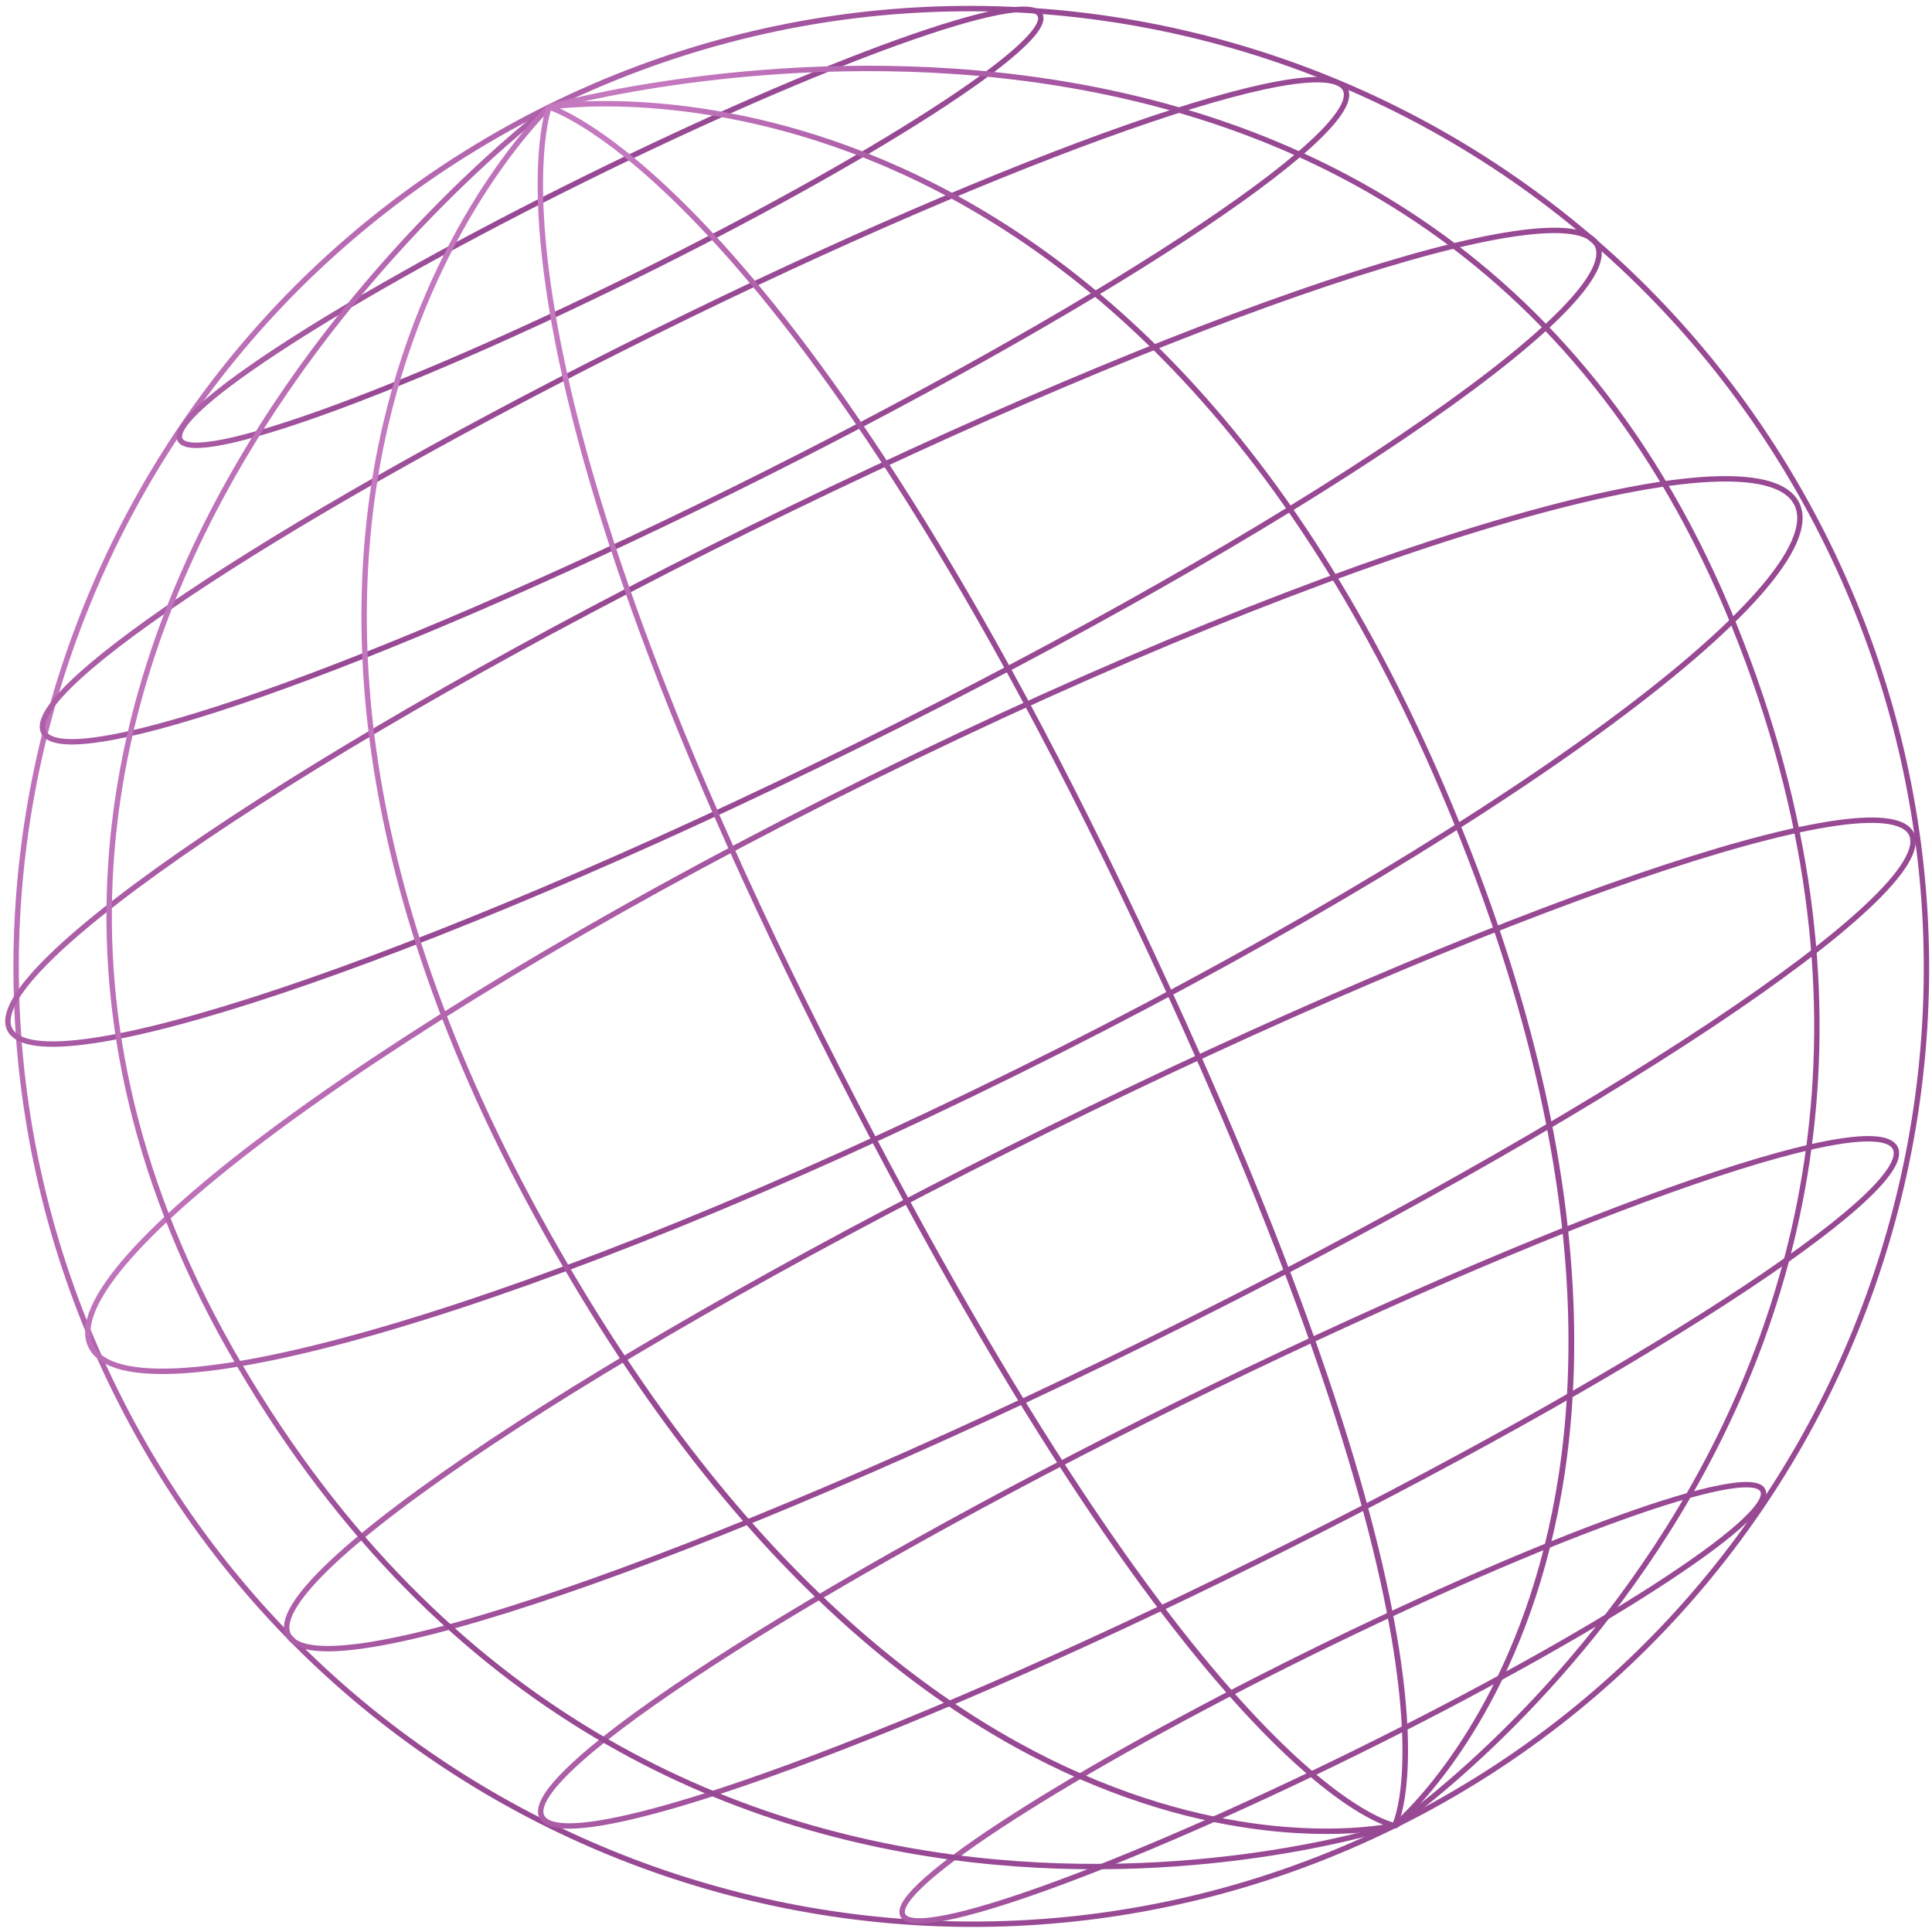 <svg width="497" height="497" viewBox="0 0 497 497" fill="none" xmlns="http://www.w3.org/2000/svg">
<g clip-path="url(#clip0_13_81)">
<path d="M470.101 139.936C530.136 262.086 480.488 409.581 358.757 469.617C237.025 529.654 89.535 479.589 29.5 357.438C-30.534 235.496 19.737 87.586 141.26 27.549C262.992 -32.487 410.067 17.786 470.101 139.936Z" stroke="url(#paint0_linear_13_81)" stroke-width="1.389" stroke-miterlimit="10"/>
<path d="M267.561 3.867C271.092 10.93 224.145 41.052 163.071 71.174C101.998 101.296 49.857 119.993 46.326 113.138C42.794 106.074 89.742 75.952 150.815 45.83C211.889 15.708 264.237 -3.196 267.561 3.867Z" stroke="url(#paint1_linear_13_81)" stroke-width="1.389" stroke-miterlimit="10"/>
<path d="M453.483 383.406C457.014 390.469 410.067 420.591 348.993 450.713C287.92 480.835 235.571 499.739 232.247 492.676C228.716 485.613 275.664 455.491 336.737 425.369C397.81 395.247 450.159 376.342 453.483 383.406Z" stroke="url(#paint2_linear_13_81)" stroke-width="1.389" stroke-miterlimit="10"/>
<path d="M11.219 188.339C5.61 177.121 76.239 131.003 168.68 85.301C261.121 39.598 340.475 11.761 346.084 22.979C351.692 34.197 281.063 80.315 188.622 126.017C96.181 171.72 16.827 199.557 11.219 188.339Z" stroke="url(#paint3_linear_13_81)" stroke-width="1.389" stroke-miterlimit="10"/>
<path d="M139.391 467.332C133.782 456.114 207.319 408.542 303.499 360.97C399.68 313.605 481.942 284.106 487.551 295.324C493.159 306.542 419.622 354.114 323.442 401.687C227.469 449.259 144.999 478.55 139.391 467.332Z" stroke="url(#paint4_linear_13_81)" stroke-width="1.389" stroke-miterlimit="10"/>
<path d="M2.494 264.787C-4.984 249.414 80.186 191.663 192.985 135.989C305.784 80.315 403.211 47.7 410.897 63.072C418.375 78.445 333.205 136.196 220.406 191.87C107.607 247.544 10.18 280.159 2.494 264.787Z" stroke="url(#paint5_linear_13_81)" stroke-width="1.389" stroke-miterlimit="10"/>
<path d="M74.163 420.591C66.892 405.634 154.347 347.467 269.639 290.547C384.931 233.626 484.227 199.557 491.705 214.514C498.976 229.471 411.521 287.638 296.229 344.559C180.73 401.479 81.433 435.548 74.163 420.591Z" stroke="url(#paint6_linear_13_81)" stroke-width="1.389" stroke-miterlimit="10"/>
<path d="M261.48 275.781C382.655 215.935 472.526 150.492 462.214 129.61C451.901 108.728 345.309 140.314 224.135 200.16C102.96 260.006 13.089 325.449 23.401 346.331C33.714 367.213 140.306 335.627 261.48 275.781Z" stroke="url(#paint7_linear_13_81)" stroke-width="1.389" stroke-miterlimit="10"/>
<path d="M358.756 469.617C358.756 469.617 168.057 532.562 61.49 350.998C-46.323 167.357 141.259 27.549 141.259 27.549" stroke="url(#paint8_linear_13_81)" stroke-width="1.389" stroke-miterlimit="10"/>
<path d="M138.35 312.982C239.308 497.246 358.547 469.617 358.547 469.617C358.547 469.617 239.516 497.246 138.35 312.982ZM138.35 312.982C36.146 126.641 141.259 27.549 141.259 27.549" stroke="url(#paint9_linear_13_81)" stroke-width="1.389" stroke-miterlimit="10"/>
<path d="M215.42 274.966C310.769 461.931 358.755 469.617 358.755 469.617C358.755 469.617 310.769 462.139 215.42 274.966ZM215.42 274.966C118.824 85.924 141.259 27.549 141.259 27.549" stroke="url(#paint10_linear_13_81)" stroke-width="1.389" stroke-miterlimit="10"/>
<path d="M292.281 236.95C382.022 426.823 358.756 469.617 358.756 469.617C358.756 469.617 382.23 426.823 292.281 236.95ZM292.281 236.95C201.502 44.999 141.26 27.549 141.26 27.549" stroke="url(#paint11_linear_13_81)" stroke-width="1.389" stroke-miterlimit="10"/>
<path d="M369.35 198.934C453.69 391.507 358.756 469.617 358.756 469.617C358.756 469.617 453.482 391.507 369.35 198.934ZM369.35 198.934C283.972 4.282 141.26 27.549 141.26 27.549" stroke="url(#paint12_linear_13_81)" stroke-width="1.389" stroke-miterlimit="10"/>
<path d="M358.756 469.825C358.756 469.825 524.942 356.399 446.211 161.125C366.65 -36.642 141.26 27.549 141.26 27.549" stroke="url(#paint13_linear_13_81)" stroke-width="1.389" stroke-miterlimit="10"/>
</g>
<defs>
<linearGradient id="paint0_linear_13_81" x1="68.924" y1="-54.435" x2="421.008" y2="64.245" gradientUnits="userSpaceOnUse">
<stop stop-color="#C478BF"/>
<stop offset="0.54" stop-color="#984994"/>
</linearGradient>
<linearGradient id="paint1_linear_13_81" x1="75.351" y1="-10.506" x2="197.628" y2="71.153" gradientUnits="userSpaceOnUse">
<stop stop-color="#C478BF"/>
<stop offset="0.54" stop-color="#984994"/>
</linearGradient>
<linearGradient id="paint2_linear_13_81" x1="261.273" y1="369.025" x2="383.593" y2="450.666" gradientUnits="userSpaceOnUse">
<stop stop-color="#C478BF"/>
<stop offset="0.54" stop-color="#984994"/>
</linearGradient>
<linearGradient id="paint3_linear_13_81" x1="55.13" y1="0.918" x2="240.591" y2="124.394" gradientUnits="userSpaceOnUse">
<stop stop-color="#C478BF"/>
<stop offset="0.54" stop-color="#984994"/>
</linearGradient>
<linearGradient id="paint4_linear_13_81" x1="185.063" y1="272.623" x2="377.671" y2="401.064" gradientUnits="userSpaceOnUse">
<stop stop-color="#C478BF"/>
<stop offset="0.54" stop-color="#984994"/>
</linearGradient>
<linearGradient id="paint5_linear_13_81" x1="55.992" y1="35.21" x2="283.271" y2="185.434" gradientUnits="userSpaceOnUse">
<stop stop-color="#C478BF"/>
<stop offset="0.54" stop-color="#984994"/>
</linearGradient>
<linearGradient id="paint6_linear_13_81" x1="128.891" y1="186.496" x2="360.65" y2="340.286" gradientUnits="userSpaceOnUse">
<stop stop-color="#C478BF"/>
<stop offset="0.54" stop-color="#984994"/>
</linearGradient>
<linearGradient id="paint7_linear_13_81" x1="58.279" y1="271.261" x2="200.473" y2="377.259" gradientUnits="userSpaceOnUse">
<stop stop-color="#C478BF"/>
<stop offset="0.54" stop-color="#984994"/>
</linearGradient>
<linearGradient id="paint8_linear_13_81" x1="71.666" y1="-24.476" x2="320.333" y2="36.932" gradientUnits="userSpaceOnUse">
<stop stop-color="#C478BF"/>
<stop offset="0.54" stop-color="#984994"/>
</linearGradient>
<linearGradient id="paint9_linear_13_81" x1="128.584" y1="-23.432" x2="331.643" y2="17.558" gradientUnits="userSpaceOnUse">
<stop stop-color="#C478BF"/>
<stop offset="0.54" stop-color="#984994"/>
</linearGradient>
<linearGradient id="paint10_linear_13_81" x1="167.969" y1="-23.263" x2="338.485" y2="5.388" gradientUnits="userSpaceOnUse">
<stop stop-color="#C478BF"/>
<stop offset="0.54" stop-color="#984994"/>
</linearGradient>
<linearGradient id="paint11_linear_13_81" x1="170.294" y1="-23.263" x2="341.178" y2="5.516" gradientUnits="userSpaceOnUse">
<stop stop-color="#C478BF"/>
<stop offset="0.54" stop-color="#984994"/>
</linearGradient>
<linearGradient id="paint12_linear_13_81" x1="175.93" y1="-24.229" x2="377.647" y2="16.258" gradientUnits="userSpaceOnUse">
<stop stop-color="#C478BF"/>
<stop offset="0.54" stop-color="#984994"/>
</linearGradient>
<linearGradient id="paint13_linear_13_81" x1="184.249" y1="-34.376" x2="429.853" y2="25.493" gradientUnits="userSpaceOnUse">
<stop stop-color="#C478BF"/>
<stop offset="0.54" stop-color="#984994"/>
</linearGradient>
<clipPath id="clip0_13_81">
<rect width="496.273" height="495.665" fill="white" transform="translate(0.625 0.751)"/>
</clipPath>
</defs>
</svg>
